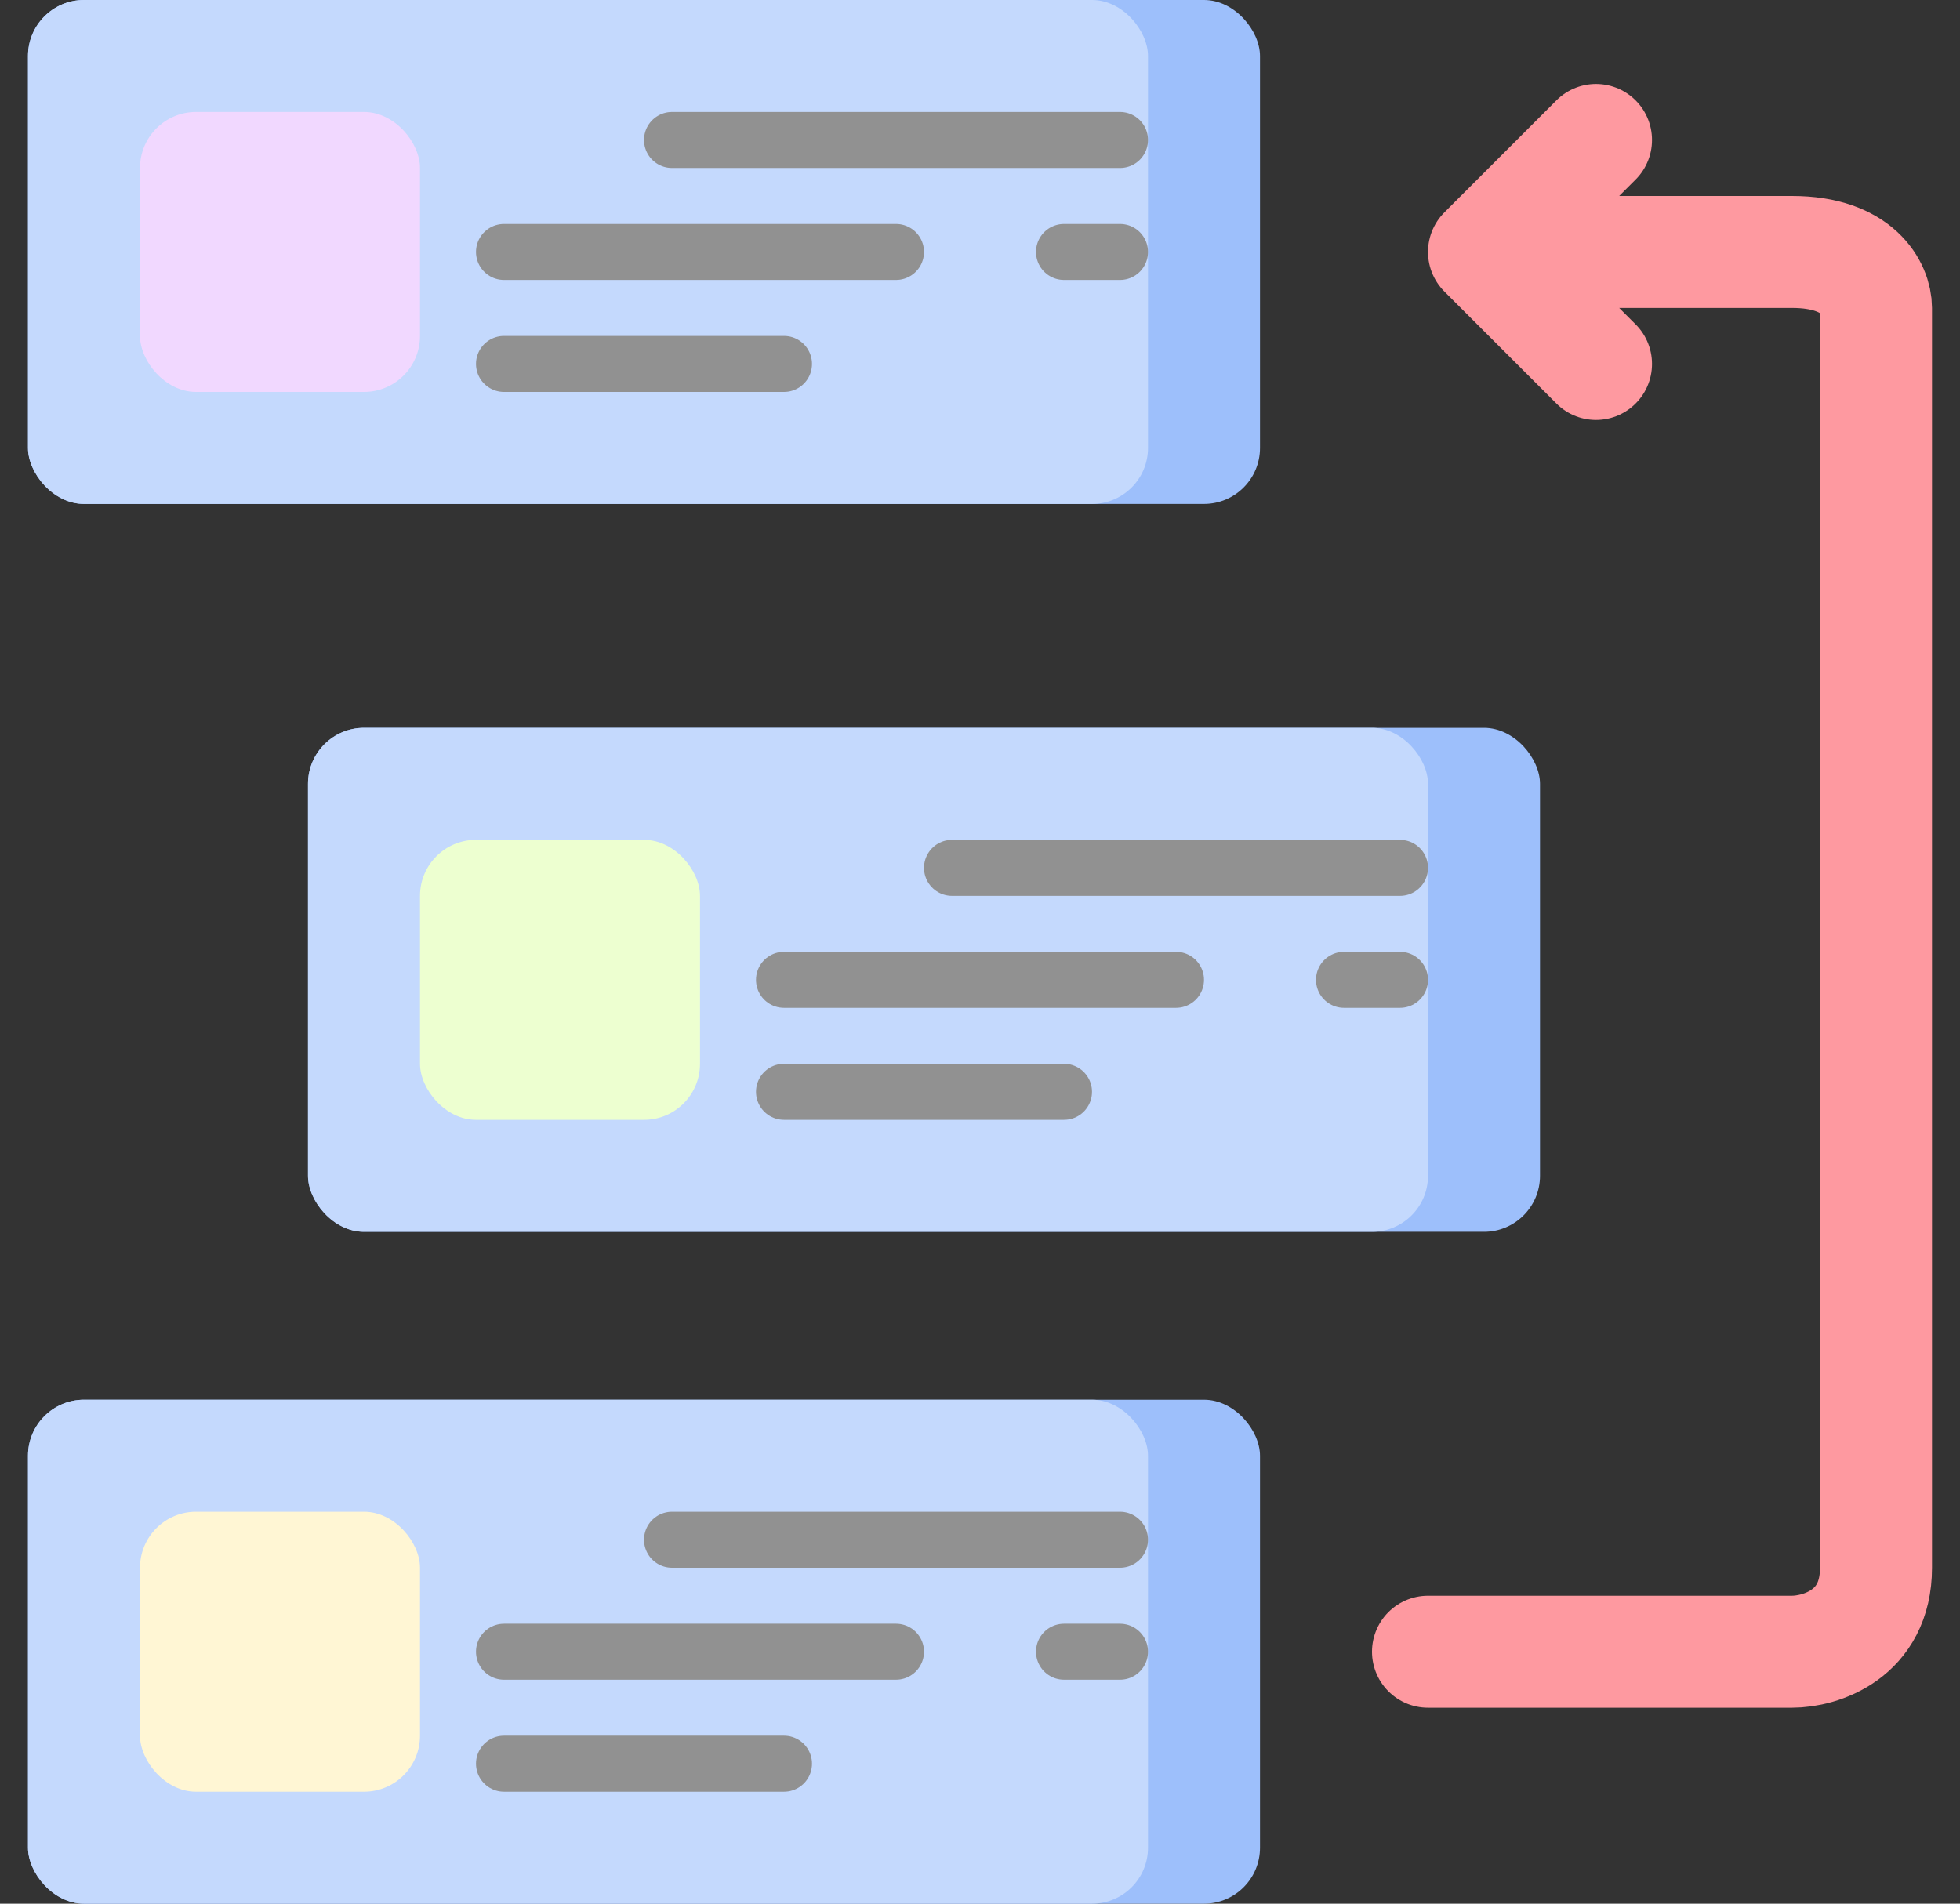 <svg width="35" height="34" viewBox="0 0 35 34" fill="none" xmlns="http://www.w3.org/2000/svg">
<rect x="0" y="0" width="35" height="34" fill="#333333" stroke="none"/>
<path d="M25.5 29.5H32C32.5 29.5 33.5 29.2 33.5 28C33.5 26.8 33.5 12.5 33.5 5.5C33.5 5.167 33.2 4.5 32 4.5C30.8 4.5 27.833 4.5 26.5 4.5M26.5 4.5L28.5 2.5M26.5 4.5L28.5 6.5" stroke="#FE99A0" stroke-width="2" stroke-linecap="round" stroke-linejoin="round"/>
<rect x="0.5" width="22" height="9" rx="1" fill="#9DBFFB"/>
<rect x="0.5" width="20" height="9" rx="1" fill="#C4D9FD"/>
<rect x="2.5" y="2" width="5" height="5" rx="1" fill="#F1D8FF"/>
<line x1="12" y1="2.5" x2="20" y2="2.5" stroke="#919191" stroke-linecap="round"/>
<line x1="9" y1="4.5" x2="16" y2="4.5" stroke="#919191" stroke-linecap="round"/>
<line x1="19" y1="4.5" x2="20" y2="4.5" stroke="#919191" stroke-linecap="round"/>
<line x1="9" y1="6.5" x2="14" y2="6.5" stroke="#919191" stroke-linecap="round"/>
<rect x="5.5" y="13" width="22" height="9" rx="1" fill="#9DBFFB"/>
<rect x="5.5" y="13" width="20" height="9" rx="1" fill="#C4D9FD"/>
<rect x="7.5" y="15" width="5" height="5" rx="1" fill="#EDFFD0"/>
<line x1="17" y1="15.5" x2="25" y2="15.5" stroke="#919191" stroke-linecap="round"/>
<line x1="14" y1="17.5" x2="21" y2="17.5" stroke="#919191" stroke-linecap="round"/>
<line x1="24" y1="17.5" x2="25" y2="17.5" stroke="#919191" stroke-linecap="round"/>
<line x1="14" y1="19.5" x2="19" y2="19.5" stroke="#919191" stroke-linecap="round"/>
<rect x="0.5" y="25" width="22" height="9" rx="1" fill="#9DBFFB"/>
<rect x="0.5" y="25" width="20" height="9" rx="1" fill="#C4D9FD"/>
<rect x="2.5" y="27" width="5" height="5" rx="1" fill="#FFF6D4"/>
<line x1="12" y1="27.5" x2="20" y2="27.5" stroke="#919191" stroke-linecap="round"/>
<line x1="9" y1="29.5" x2="16" y2="29.5" stroke="#919191" stroke-linecap="round"/>
<line x1="19" y1="29.5" x2="20" y2="29.5" stroke="#919191" stroke-linecap="round"/>
<line x1="9" y1="31.5" x2="14" y2="31.5" stroke="#919191" stroke-linecap="round"/>
</svg>
